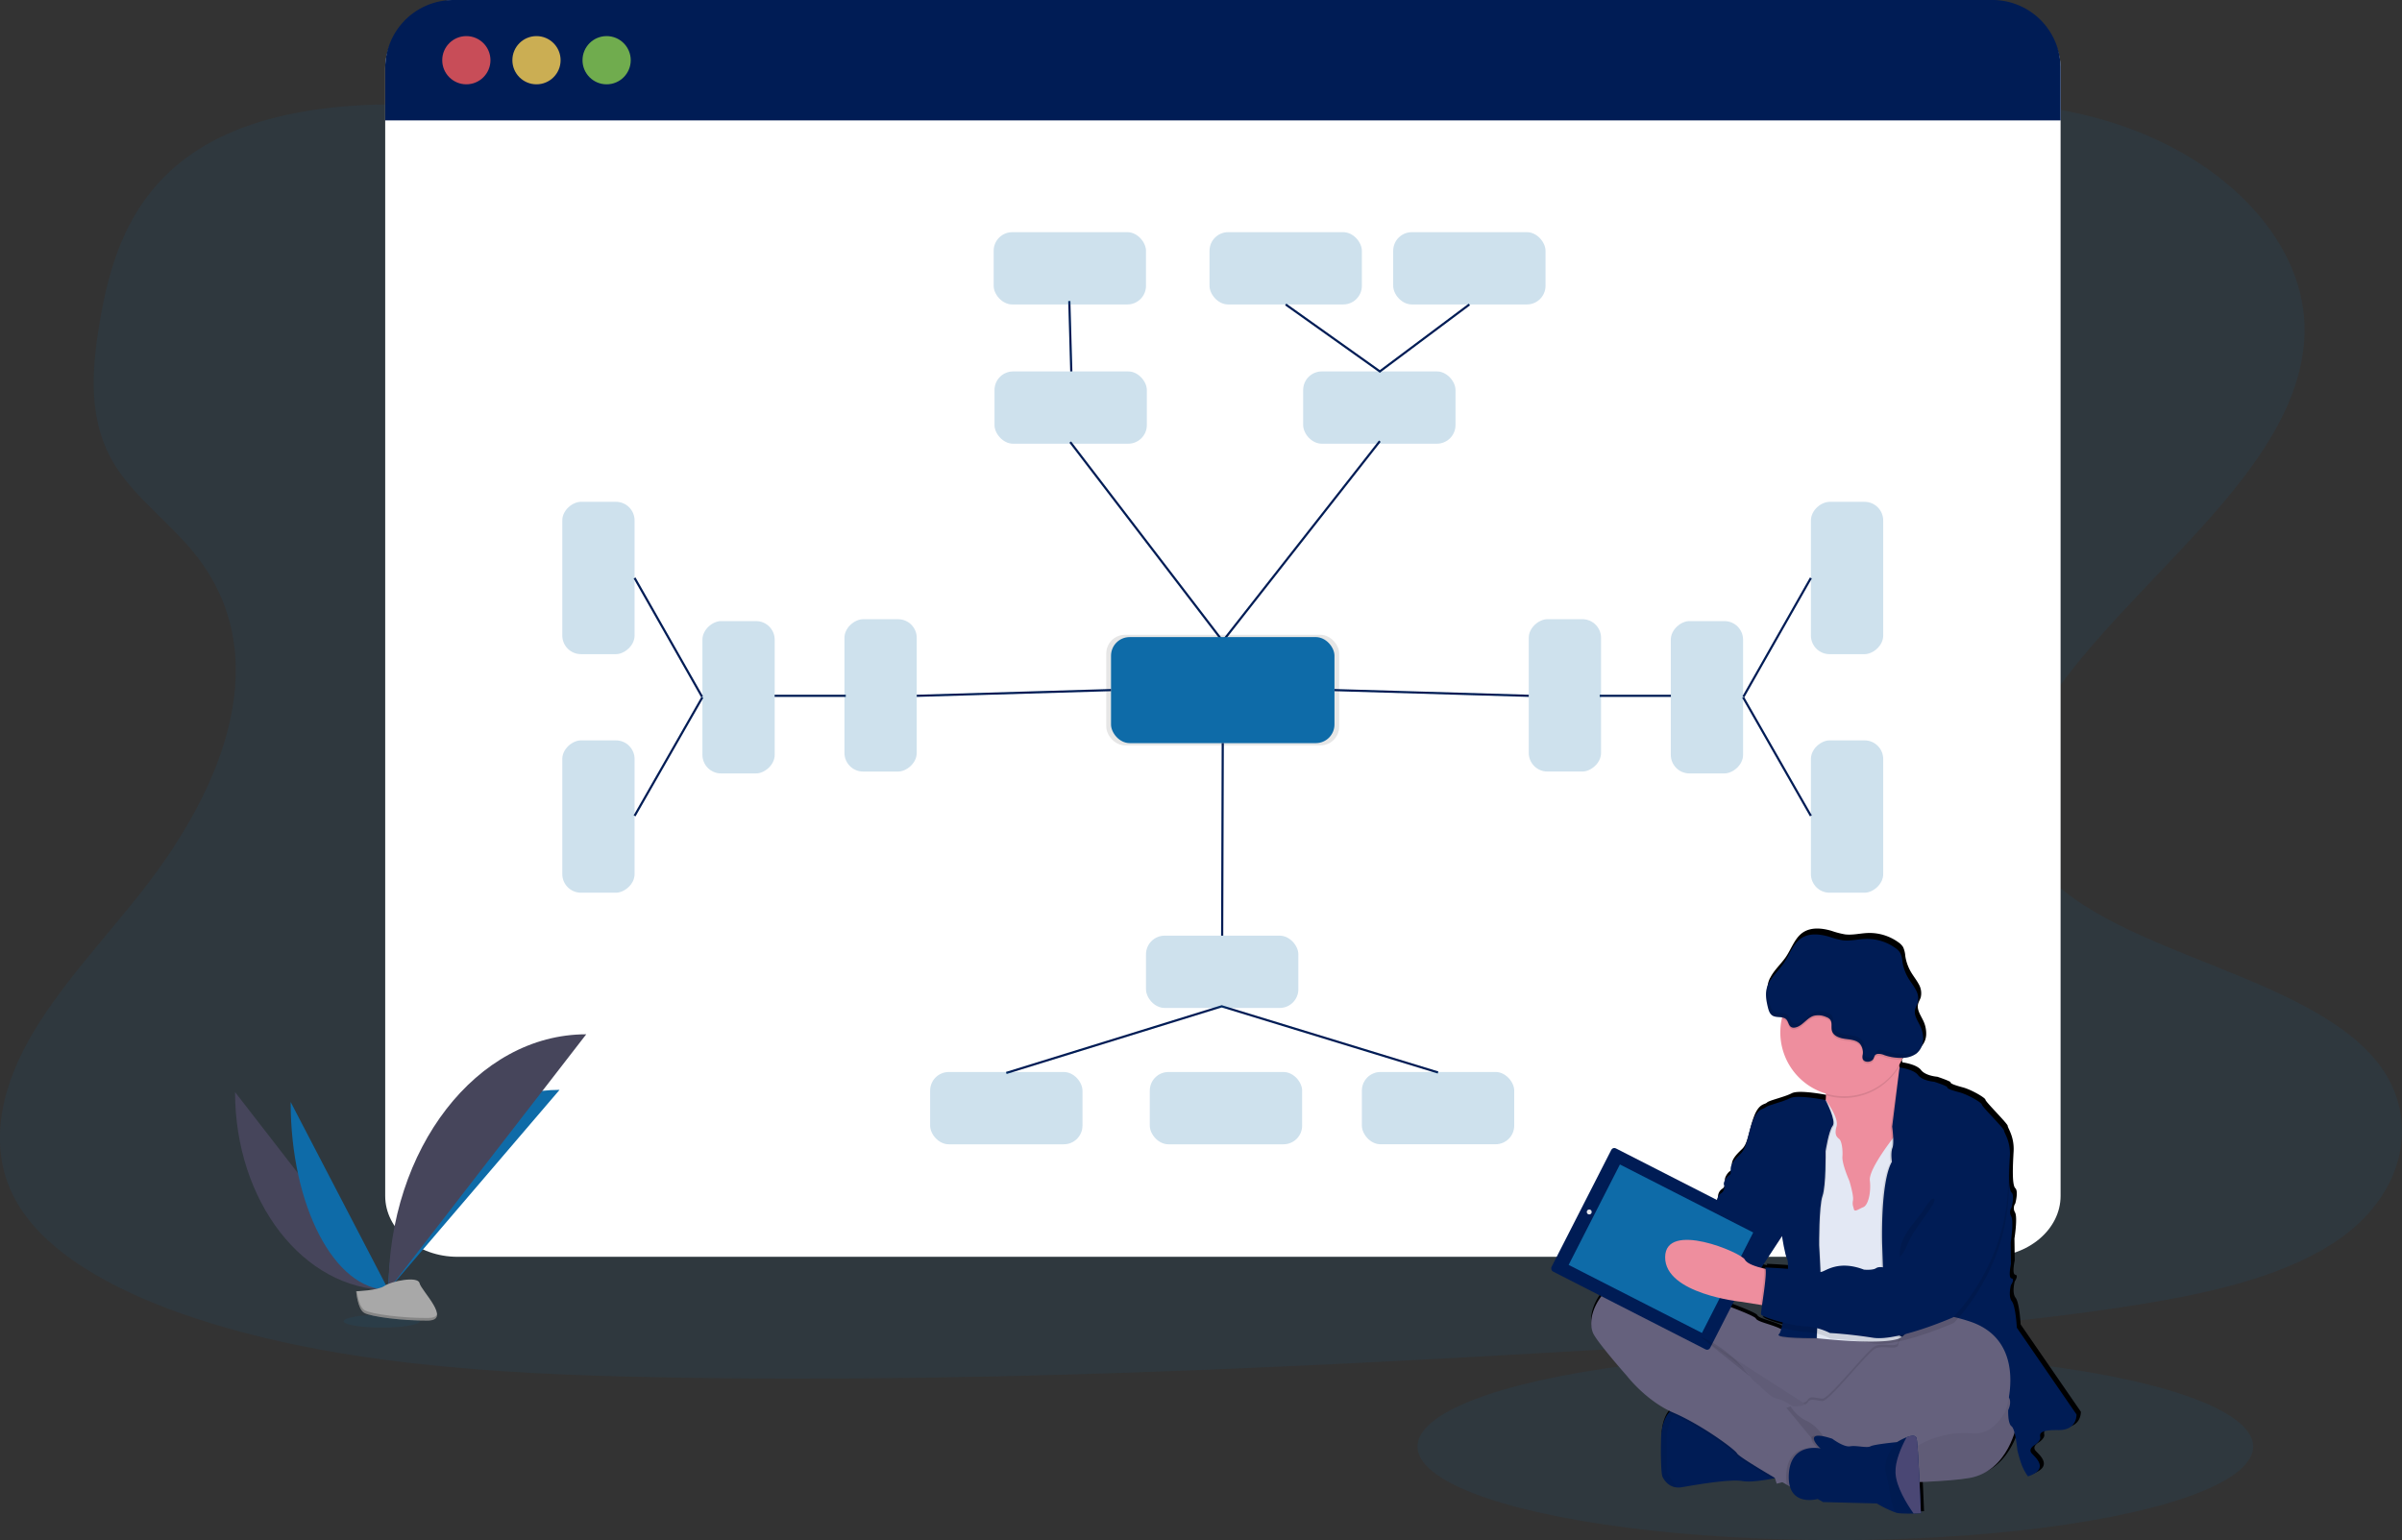 <svg
  id="a6dc9487-50e2-4fb9-af91-bf1b7118d463"
  data-name="Layer 1"
  xmlns="http://www.w3.org/2000/svg"
  xmlns:xlink="http://www.w3.org/1999/xlink"
  width="100%"
  height="100%"
  viewBox="0 0 1103.79 707.8"
>
  <rect x="0" y="0" width="1103.79" height="707.8" fill="#333333" stroke="none"/>
  <defs>
    <linearGradient
      id="bd43dd7f-2dfd-4389-bf1e-697a1c0f972b"
      x1="891.82"
      y1="790.72"
      x2="891.82"
      y2="522.9"
      gradientUnits="userSpaceOnUse"
    >
      <stop offset="0" stopColor="gray" stopOpacity="0.25" />
      <stop offset="0.54" stopColor="gray" stopOpacity="0.12" />
      <stop offset="1" stopColor="gray" stopOpacity="0.1" />
    </linearGradient>
  </defs>
  <title>mind map</title>
  <ellipse
    cx="843.39"
    cy="664.8"
    rx="192"
    ry="43"
    fill="#0E6BA8"
    opacity="0.1"
  />
  <g opacity="0.1">
    <path
      d="M673.12,122.89c0,156.1,97.93,282.41,219,282.41"
      transform="translate(-48.1 -96.1)"
      fill="#0E6BA8"
    />
  </g>
  <path
    d="M675.52,226.13c-70.75.54-138.73-15.45-203.73-33.27S342.32,155,273,146.82c-44.62-5.27-95.4-4.44-130.47,16-33.75,19.66-43.74,51.89-48.67,81.63-3.71,22.38-5.52,45.86,7.54,66.22C110.42,324.8,126,336.4,137,349.86c38.26,46.83,14.53,107.1-23.41,155.51-17.79,22.71-38.6,44.5-52.1,68.48s-19.18,51.1-5.79,74.6c13.28,23.28,43.54,40,76.09,51.45C197.92,723,275,727.6,350.05,729.06c166.14,3.25,332.71-6.63,498.83-16.5,61.47-3.66,123.22-7.34,183.48-17.15,33.46-5.45,67.92-13.44,91.74-30.61,30.25-21.8,36.68-57.11,15-82.33-36.37-42.29-133-49.68-159-95.53-14.31-25.24-1.57-54.37,17-78.92,39.94-52.64,108.35-100,110-158.62,1.1-40.25-34-79.28-86.68-96.43-55.25-18-130.79-12.79-169.85,21.61C810.34,210,738,225.66,675.52,226.13Z"
    transform="translate(-48.1 -96.1)"
    fill="#0E6BA8"
    opacity="0.1"
  />
  <path
    d="M995,127.29V645.7c0,15.42-14.88,28-33.24,28H258.34c-18.36,0-33.23-12.54-33.23-28V127.29c0-15.45,14.87-31.19,33.23-31.19l703.33,1.71C980,97.81,995,111.84,995,127.29Z"
    transform="translate(-48.1 -96.1)"
    fill="#fff"
  />
  <path
    d="M995,127.45v24H225.11v-24A31.35,31.35,0,0,1,256.45,96.1H963.6A31.36,31.36,0,0,1,995,127.45Z"
    transform="translate(-48.1 -96.1)"
    fill="#001C55"
  />
  <circle cx="214.3" cy="27.67" r="11.08" fill="#fa5959" opacity="0.8" />
  <circle cx="246.53" cy="27.67" r="11.08" fill="#fed253" opacity="0.8" />
  <circle cx="278.76" cy="27.67" r="11.08" fill="#8ccf4d" opacity="0.8" />
  <rect
    x="457"
    y="170.7"
    width="70.01"
    height="33.22"
    rx="8.57"
    fill="#0E6BA8"
    opacity="0.2"
  />
  <rect
    x="598.84"
    y="170.7"
    width="70.01"
    height="33.22"
    rx="8.57"
    fill="#0E6BA8"
    opacity="0.2"
  />
  <polyline
    points="491.81 203.17 561.89 294.68 634.08 202.74"
    fill="none"
    stroke="#001C55"
    stroke-miterlimit="10"
  />
  <rect
    x="508.37"
    y="291.75"
    width="107.03"
    height="50.79"
    rx="8.57"
    opacity="0.1"
  />
  <rect
    x="510.55"
    y="292.79"
    width="102.68"
    height="48.73"
    rx="8.57"
    fill="#0E6BA8"
  />
  <line
    x1="492.29"
    y1="170.7"
    x2="491.38"
    y2="138.35"
    fill="none"
    stroke="#001C55"
    stroke-miterlimit="10"
  />
  <polyline
    points="675.22 139.93 634.08 170.7 590.81 139.93"
    fill="none"
    stroke="#001C55"
    stroke-miterlimit="10"
  />
  <rect
    x="456.61"
    y="106.7"
    width="70.01"
    height="33.22"
    rx="8.57"
    fill="#0E6BA8"
    opacity="0.2"
  />
  <rect
    x="640.21"
    y="106.7"
    width="70.01"
    height="33.22"
    rx="8.57"
    fill="#0E6BA8"
    opacity="0.2"
  />
  <rect
    x="555.81"
    y="106.7"
    width="70.01"
    height="33.22"
    rx="8.57"
    fill="#0E6BA8"
    opacity="0.2"
  />
  <line
    x1="561.89"
    y1="341.51"
    x2="561.62"
    y2="430.01"
    fill="none"
    stroke="#001C55"
    stroke-miterlimit="10"
  />
  <path
    d="M609.53,558.59v0Z"
    transform="translate(-48.1 -96.1)"
    fill="none"
    stroke="#001C55"
    stroke-miterlimit="10"
  />
  <polyline
    points="462.42 493.11 561.42 462.48 660.82 492.89"
    fill="none"
    stroke="#001C55"
    stroke-miterlimit="10"
  />
  <rect
    x="526.62"
    y="430.01"
    width="70.01"
    height="33.22"
    rx="8.57"
    fill="#0E6BA8"
    opacity="0.2"
  />
  <rect
    x="861.88"
    y="345.12"
    width="70.01"
    height="33.22"
    rx="8.57"
    transform="translate(1210.51 -631.25) rotate(90)"
    fill="#0E6BA8"
    opacity="0.2"
  />
  <rect
    x="861.88"
    y="454.76"
    width="70.01"
    height="33.22"
    rx="8.57"
    transform="translate(377.41 1272.15) rotate(-90)"
    fill="#0E6BA8"
    opacity="0.2"
  />
  <rect
    x="625.82"
    y="492.66"
    width="70.01"
    height="33.22"
    rx="8.57"
    fill="#0E6BA8"
    opacity="0.2"
  />
  <rect
    x="475.52"
    y="588.76"
    width="70.01"
    height="33.22"
    rx="8.57"
    transform="translate(972.95 1114.65) rotate(-180)"
    fill="#0E6BA8"
    opacity="0.2"
  />
  <rect
    x="576.46"
    y="588.76"
    width="70.01"
    height="33.22"
    rx="8.57"
    transform="translate(1174.83 1114.65) rotate(-180)"
    fill="#0E6BA8"
    opacity="0.2"
  />
  <line
    x1="801"
    y1="320.45"
    x2="832.16"
    y2="374.94"
    fill="none"
    stroke="#001C55"
    stroke-miterlimit="10"
  />
  <line
    x1="735.11"
    y1="319.78"
    x2="767.82"
    y2="319.78"
    fill="none"
    stroke="#001C55"
    stroke-miterlimit="10"
  />
  <line
    x1="613.23"
    y1="317.15"
    x2="702.51"
    y2="319.78"
    fill="none"
    stroke="#001C55"
    stroke-miterlimit="10"
  />
  <line
    x1="832.16"
    y1="265.63"
    x2="801.15"
    y2="320.21"
    fill="none"
    stroke="#001C55"
    stroke-miterlimit="10"
  />
  <rect
    x="732.22"
    y="399.07"
    width="70.01"
    height="33.22"
    rx="8.57"
    transform="translate(1134.8 -447.65) rotate(90)"
    fill="#0E6BA8"
    opacity="0.2"
  />
  <rect
    x="797.48"
    y="399.94"
    width="70.01"
    height="33.22"
    rx="8.57"
    transform="translate(1200.94 -512.04) rotate(90)"
    fill="#0E6BA8"
    opacity="0.2"
  />
  <rect
    x="288.1"
    y="345.12"
    width="70.01"
    height="33.22"
    rx="8.57"
    transform="translate(636.73 -57.48) rotate(90)"
    fill="#0E6BA8"
    opacity="0.2"
  />
  <rect
    x="288.1"
    y="454.76"
    width="70.01"
    height="33.22"
    rx="8.57"
    transform="translate(-196.37 698.37) rotate(-90)"
    fill="#0E6BA8"
    opacity="0.2"
  />
  <line
    x1="322.78"
    y1="320.45"
    x2="291.61"
    y2="374.94"
    fill="none"
    stroke="#001C55"
    stroke-miterlimit="10"
  />
  <line
    x1="388.66"
    y1="319.78"
    x2="355.96"
    y2="319.78"
    fill="none"
    stroke="#001C55"
    stroke-miterlimit="10"
  />
  <line
    x1="510.55"
    y1="317.15"
    x2="421.27"
    y2="319.78"
    fill="none"
    stroke="#001C55"
    stroke-miterlimit="10"
  />
  <line
    x1="291.61"
    y1="265.63"
    x2="322.62"
    y2="320.21"
    fill="none"
    stroke="#001C55"
    stroke-miterlimit="10"
  />
  <rect
    x="417.76"
    y="399.07"
    width="70.01"
    height="33.22"
    rx="8.57"
    transform="translate(820.34 -133.18) rotate(90)"
    fill="#0E6BA8"
    opacity="0.2"
  />
  <rect
    x="352.49"
    y="399.94"
    width="70.01"
    height="33.22"
    rx="8.57"
    transform="translate(755.94 -67.05) rotate(90)"
    fill="#0E6BA8"
    opacity="0.2"
  />
  <path
    d="M156.12,598c0,50.24,31.52,90.9,70.47,90.9"
    transform="translate(-48.1 -96.1)"
    fill="#46455b"
  />
  <path
    d="M226.59,688.89c0-50.81,35.18-91.92,78.65-91.92"
    transform="translate(-48.1 -96.1)"
    fill="#0E6BA8"
  />
  <path
    d="M181.66,602.55c0,47.72,20.1,86.34,44.93,86.34"
    transform="translate(-48.1 -96.1)"
    fill="#0E6BA8"
  />
  <path
    d="M226.59,688.89c0-64.92,40.66-117.45,90.9-117.45"
    transform="translate(-48.1 -96.1)"
    fill="#46455b"
  />
  <ellipse
    cx="175.43"
    cy="607.19"
    rx="17.52"
    ry="2.96"
    fill="#0E6BA8"
    opacity="0.1"
  />
  <path
    d="M211.77,689.53s10-.31,13-2.45,15.37-4.71,16.12-1.27,15,17.11,3.73,17.2-26.22-1.76-29.22-3.59S211.77,689.53,211.77,689.53Z"
    transform="translate(-48.1 -96.1)"
    fill="#a8a8a8"
  />
  <path
    d="M244.83,701.81c-11.28.09-26.21-1.75-29.22-3.59-2.29-1.39-3.2-6.39-3.51-8.7h-.33s.63,8.06,3.64,9.89,17.94,3.68,29.22,3.59c3.26,0,4.38-1.19,4.32-2.9C248.5,701.15,247.26,701.79,244.83,701.81Z"
    transform="translate(-48.1 -96.1)"
    opacity="0.2"
  />
  <path
    d="M1004.32,744.89l-27.67-40.12s-.52-9.93-2.33-12.26-.39-7.48-.39-7.48,1.94-2.84.26-3.09-.26-6.58-.26-6.58l-.13-10.07s1.55-9.67.26-12a3.82,3.82,0,0,1,.13-4.13s1.55-5.55,0-7-1.17-10.06-.78-16.89-2.71-10.71-2.71-11.74-10.22-11.1-10.22-12-6.46-4.64-10.34-5.68-5.82-1.8-5.69-2.32-6.08-2.58-6.08-2.58-5.43-.38-7.5-3.09-8.4-3.5-8.57-3.52c0-.18-.09-.36-.12-.54l-.12-.58c.49-.82.94-1.66,1.35-2.53l.36-.79a11,11,0,0,0,6.36-2,8.7,8.7,0,0,0,3.1-6.19,13.6,13.6,0,0,0-1.51-6.87c-1.14-2.33-2.8-4.73-2.23-7.25.25-1.09.9-2,1.24-3.11a8.19,8.19,0,0,0-.93-6.11c-1-1.87-2.34-3.52-3.43-5.34a20.73,20.73,0,0,1-2.73-7.54,11.88,11.88,0,0,0-1-4.11,7.62,7.62,0,0,0-2.27-2.29,22.65,22.65,0,0,0-13.9-4.21c-3.52.12-7,1.07-10.52.64a38.93,38.93,0,0,1-6.15-1.61c-4.33-1.28-9.34-1.81-13.11.67s-5.28,7.36-7.84,11.18c-2.27,3.38-5.58,6.21-7.3,9.79,0-.07,0-.14.05-.21a12.35,12.35,0,0,0-1,2.61c-.66,2.81-.11,5.75.57,8.55.36,1.45.84,3,2.09,3.82s3,.63,4.52.89c-.06.25-.12.49-.17.74a29.5,29.5,0,0,0,20.5,34.45c0,.26,0,.53,0,.78,0,.77-.06,1.51-.14,2.22h0s-13-2.67-16.49-.87-10.35,3.23-11.38,4.26-3.62.26-5.95,6.32-2.58,12.26-5.56,15.09-4.52,4.78-4.65,6.84.38,2.58-.78,3.23-2.84,3.35-2.33,4.38c0,0,.65,2.58-1.42,3.87a4.31,4.31,0,0,0-1.81,3.87s-.78,2.84-2.59,3.48-3,4.91-3,4.91l-5.86,6.74-11.63-12.86a4.9,4.9,0,0,0-6.91-.35L802,653.51a11.24,11.24,0,0,0-5.71,3.4,15,15,0,0,0-3,4.4l-3.12,2.82a4.8,4.8,0,0,0-1.61,3.44,4.85,4.85,0,0,0,.81,5.32l7.44,8.24,0,.07a13,13,0,0,0-7.2,2.93c-11.12,9.8-11.25,18.83-9.57,23s15.77,20,15.77,20,8.19,10.65,20,16.31h0l-.08.09c-.24.25-.47.52-.7.81l-.19.25-.18.25-.21.31-.16.25-.23.37a2,2,0,0,1-.14.25c-.09.16-.18.33-.26.5l-.09.17c-.11.22-.21.46-.32.7s-.07.18-.1.26-.14.34-.2.52l-.12.33c-.06.16-.11.33-.17.5s-.07.24-.11.37l-.15.56-.09.35c-.08.3-.14.61-.21.93l-.06.37c0,.21-.08.43-.11.66s-.05.31-.07.47,0,.42-.08.64,0,.33-.05.49,0,.49,0,.74,0,.29,0,.45c0,.4,0,.82-.05,1.25-.26,15.09.62,17.28.62,17.28s1.83,4.81,6.87,5.15a8.93,8.93,0,0,0,2.21-.12c6.72-1.16,22.5-3.87,28.06-2.83,3.34.62,9.53-.3,13.93-1.13l1.17-.23.8,2.57,2.56-.7,2.17,1.25,1.37.79c2.55,8.65,12.91,5.7,12.91,5.7l2.46,1.42,25,.64a50.53,50.53,0,0,0,8.84,4.25,8.88,8.88,0,0,0,1.25.27,57.46,57.46,0,0,0,6.95.13c1.92,0,3.4-.13,3.4-.13s-.26-6.77-.62-14.36c9.53-.4,18-1,23.11-1.89C968,772,973.55,759.84,975.6,753.36a60.65,60.65,0,0,1,1.3,8,58.61,58.61,0,0,0,2.07,7,23.67,23.67,0,0,0,2.85,5.16c9.83-3.35,3.88-8.38,1.81-10.57s1.42-4,1.42-4,2.72-1.81,2.46-3.49-.39-3.48,8.4-3.35S1004.32,744.89,1004.32,744.89ZM867.78,662.52c.11.74,1.34,8.68,2.45,10.77a14.37,14.37,0,0,1,.29,4.25c-5.21-.41-10.64-.64-10.64-.64a1.24,1.24,0,0,1,.28.67l-.82-.19c-.38-.09-.78-.18-1.19-.29l9.6-14.59Zm-19,30.25,9,1.43.76.12a30.29,30.29,0,0,0-.47,4.26c0,.13.2.29.49.48a11.67,11.67,0,0,0-.17,2.13c.14.72,4.36,2.26,9.2,3.54-.07.26-.14.5-.2.74h0c-4.27-2.25-11-3.3-11.78-5S832,690.84,832,690.84s-.84-.45-2.28-1.14l6,1.14,1.66-.17A89.92,89.92,0,0,0,848.76,692.77Z"
    transform="translate(-48.1 -96.1)"
    fill="url(#bd43dd7f-2dfd-4389-bf1e-697a1c0f972b)"
  />
  <path
    d="M974.89,750.5s-3.59,21.65-21.79,24.86-78.94,2.56-78.94,2.56-34.73-5-47.29-34.34-20.63-41-9.87-41.53,68.82,19.61,72.15,19.87S978.09,677.32,974.89,750.5Z"
    transform="translate(-48.1 -96.1)"
    fill="#65617d"
  />
  <path
    d="M974.89,750.5s-3.59,21.65-21.79,24.86-78.94,2.56-78.94,2.56-34.73-5-47.29-34.34-20.63-41-9.87-41.53,68.82,19.61,72.15,19.87S978.09,677.32,974.89,750.5Z"
    transform="translate(-48.1 -96.1)"
    opacity="0.05"
  />
  <path
    d="M812,774.59s1.81,4.77,6.8,5.12a8.77,8.77,0,0,0,2.19-.12c6.67-1.16,22.3-3.85,27.81-2.82,3.32.61,9.45-.3,13.82-1.12,2.9-.55,5-1.06,5-1.06s-5.12-17-5.77-17.56-23.06-14-23.06-14L821,741.79H821a9.39,9.39,0,0,0-6,3.54c-1.87,2.27-3.48,6-3.59,12.1C811.1,772.41,812,774.59,812,774.59Z"
    transform="translate(-48.1 -96.1)"
    fill="#001C55"
  />
  <path
    d="M812,774.59s1.81,4.77,6.8,5.12a73.93,73.93,0,0,1-4.82-7l.09-12.43a21.89,21.89,0,0,1,7-18.45H821s-9.35.64-9.61,15.64S812,774.59,812,774.59Z"
    transform="translate(-48.1 -96.1)"
    opacity="0.05"
  />
  <path
    d="M889,747.42l16.53-12.94,26-25.63s-2.81-.14-7.05-.32c-1,.67-4,2.78-4.12,5.35-.12,3.14-7,.22-10.62,2S888.64,740.16,885.56,740s-5.51-1.56-6.79.62l-.09.14Z"
    transform="translate(-48.1 -96.1)"
    opacity="0.1"
  />
  <path
    d="M815,745.32c.59.28,1.19.56,1.79.82,12.56,5.38,28.07,16.66,29.22,18.71.71,1.25,9.7,6.71,16.64,10.8,2.9-.55,5-1.06,5-1.06s-5.12-17-5.77-17.56-23.06-14-23.06-14L821,741.79H821A9.39,9.39,0,0,0,815,745.32Z"
    transform="translate(-48.1 -96.1)"
    opacity="0.1"
  />
  <path
    d="M780.09,708.59c1.67,4.1,15.64,19.86,15.64,19.86s8.84,11.54,21.4,16.92,28.06,16.66,29.22,18.71c.74,1.32,10.75,7.35,17.8,11.49l1.58.92,3.5,2,1.85,1.07s4.29-3.45,8.57-6.92,8.41-6.86,8.48-7c.12-.38,1.79-4.74,1.4-5-.2-.13-1.08-1.91-2.69-4a18.25,18.25,0,0,0-6.53-5.4c-5.9-2.69-8.46-8.82-8.46-8.82s-.56-.4-1.41-.94a17.09,17.09,0,0,0-5.77-2.57c-2.82-.35-8.07-6.12-8.07-6.12s-3.59-2.31-5-5.25-21.22-16.46-23.06-17.73l48.18,30.95,11.53,7.41,16.54-12.94,26-25.63s-3.5-.17-8.58-.39c-12.65-.55-35.1-1.41-37.94-.77a21.45,21.45,0,0,1-7,.46s-6.4.29-10.63-1.94-10.9-3.28-11.67-4.93-23.45-9.61-23.45-9.61-30.88-16.4-41.91-6.66S778.43,704.49,780.09,708.59Z"
    transform="translate(-48.1 -96.1)"
    fill="#65617d"
  />
  <path
    d="M879.67,614.53l4,13.19,5.13,29.74,18.83,1.28,5.46-9,5.44-9s3.39-12,5.83-23.64c2.15-10.28,3.56-20.26,1.22-21.34-2.08-1-3.45-4.43-4.34-8.15-.11-.46-.22-.93-.31-1.39a73.86,73.86,0,0,1-1.25-9.56s-39.47-2.05-34,14.23a25.82,25.82,0,0,1,1.49,8.65,21.8,21.8,0,0,1-.14,2.2A18.45,18.45,0,0,1,879.67,614.53Z"
    transform="translate(-48.1 -96.1)"
    fill="#ee8e9e"
  />
  <path
    d="M871.46,612.35l1.42,22.42,3.2,19.1,3.59,8.84,3.2,48.38s30.9,3.57,38.42-.06a3.33,3.33,0,0,0,1.36-1.07c9.07-13.7,6.1-53.4,6.1-53.4l3.46-25.63-2.31-13.3-5.57-.6-4.29-.45s-1,1.19-2.37,3c-3.8,5-10.79,14.88-10.32,19,.64,5.64-.77,11.4-3,12.3s-4,2.44-4.35.9-.77-1.92-.39-4.1-1.67-8.85-1.67-8.85-3.46-7.81-3.2-11.15-.38-7.17-1.41-8.07-2.43-1.79-1.28-5.89S887,601.67,887,601.67Z"
    transform="translate(-48.1 -96.1)"
    fill="#e3e8f4"
  />
  <path
    d="M912.28,668.36l1.29,38.32,7.4,4.1a3.4,3.4,0,0,0,1.36-1.06c9.07-13.71,6.1-53.41,6.1-53.41l3.46-25.63-2.31-13.3-5.57-.6c2.15-10.28,3.56-20.26,1.22-21.34-2.08-1-3.45-4.43-4.34-8.15h0l-4,27.11s.33,2.45.45,5a14.26,14.26,0,0,1-.32,4.77c-.9,2.31-.26,6.41-.26,6.41-2.31,4.07-3.47,11.61-4,18.89C912,659.13,912.28,668.36,912.28,668.36Z"
    transform="translate(-48.1 -96.1)"
    opacity="0.1"
  />
  <path
    d="M921,586.68s6.46.8,8.51,3.5,7.43,3.07,7.43,3.07,6.15,2,6,2.56,1.79,1.29,5.63,2.31,10.26,4.74,10.26,5.64S969,614.65,969,615.68s3.08,4.87,2.69,11.66-.77,15.38.77,16.79,0,6.92,0,6.92a3.78,3.78,0,0,0-.13,4.1c1.28,2.31-.25,11.92-.25,11.92l.12,10s-1.41,6.28.26,6.54-.26,3.08-.26,3.08-1.41,5.12.39,7.43,2.31,12.17,2.31,12.17l27.42,39.86s.39,7.3-8.33,7.18-8.59,1.66-8.33,3.33-2.43,3.46-2.43,3.46-3.46,1.79-1.41,4,7.94,7.18-1.8,10.51a23.76,23.76,0,0,1-2.82-5.13,58,58,0,0,1-2.05-6.92s-.9-9.74-2.69-11-1.54-7.43-1.54-7.43,2.57-5-1-7.05-55.62-30.89-55.62-30.89L913,667.84s-.9-28.32,4.48-37.81c0,0-.64-4.1.26-6.41s-.13-9.74-.13-9.74Z"
    transform="translate(-48.1 -96.1)"
    fill="#001C55"
  />
  <path
    d="M887.43,602.06s-12.89-2.66-16.35-.86-10.25,3.2-11.28,4.23-3.58.25-5.89,6.28-2.56,12.17-5.51,15-4.49,4.74-4.62,6.79.39,2.56-.76,3.21-2.82,3.33-2.31,4.35,26.65,23.58,26.65,23.58,1.29,8.59,2.44,10.77-1.28,32.16-3.84,34.22,17.3,1.86,17.3,1.86.89-19.68,1.66-20.7-.51-22-.51-22-.13-17.94,1.54-22.68,1.48-20.5,1.48-20.5,1.47-9.46,3.26-11.67S887.43,602.06,887.43,602.06Z"
    transform="translate(-48.1 -96.1)"
    opacity="0.1"
  />
  <path
    d="M887,601.67s-12.88-2.65-16.34-.86S860.44,604,859.42,605s-3.59.26-5.9,6.28-2.56,12.18-5.51,15-4.48,4.74-4.61,6.79.38,2.56-.77,3.2-2.82,3.33-2.31,4.36S867,664.25,867,664.25s1.28,8.58,2.44,10.76-1.29,32.17-3.85,34.22,17.3,1.86,17.3,1.86.9-19.67,1.67-20.7-.52-22-.52-22-.12-17.94,1.54-22.68S887,625.16,887,625.16s1.47-9.46,3.26-11.66S887,601.67,887,601.67Z"
    transform="translate(-48.1 -96.1)"
    fill="#001C55"
  />
  <path
    d="M885.69,590.82a25.82,25.82,0,0,1,1.49,8.65,29.36,29.36,0,0,0,33.72-13.32,73.86,73.86,0,0,1-1.25-9.56S880.18,574.54,885.69,590.82Z"
    transform="translate(-48.1 -96.1)"
    opacity="0.1"
  />
  <path
    d="M866.21,570.57a29.35,29.35,0,1,0,.64-6.1A29.35,29.35,0,0,0,866.21,570.57Z"
    transform="translate(-48.1 -96.1)"
    fill="#ee8e9e"
  />
  <path
    d="M847.37,638.49l-7,2.18s.65,2.56-1.41,3.84a4.29,4.29,0,0,0-1.79,3.85s-.77,2.82-2.56,3.46-2.95,4.87-2.95,4.87l-5.9,6.79s-2.17,1.79-1.79,2.69-2.31,1.15-2.31,1.15L823,690.14l12.18,2.3,7.56-.77,6.15-2.3,5.38-3.21,2.44-6.28,10.76-16.4Z"
    transform="translate(-48.1 -96.1)"
    fill="#001C55"
  />
  <path
    d="M823.41,669.12s-15.64-22.56-27.3-10.38,4.74,31.91,8.59,31.27,22.17-1.67,22.17-1.67Z"
    transform="translate(-48.1 -96.1)"
    fill="#ee8e9e"
  />
  <rect
    x="770.4"
    y="638.26"
    width="81.83"
    height="63.54"
    rx="1.54"
    transform="translate(345.12 -391.66) rotate(27.04)"
    fill="#001C55"
  />
  <rect
    x="777.03"
    y="644.03"
    width="68.78"
    height="51.83"
    transform="translate(345.09 -391.72) rotate(27.04)"
    fill="#0E6BA8"
  />
  <circle cx="730.3" cy="557" r="1.13" fill="#e6e8ec" />
  <circle cx="796.61" cy="590.97" r="1.86" fill="#e6e8ec" />
  <path
    d="M813.28,673.86c-.12,16.92,34.86,20.5,34.86,20.5l8.94,1.42,4,.64,1.67-16.54s-1.83-.27-4.12-.8c-3.39-.79-7.78-2.16-8.7-4.07C848.4,671.81,813.41,656.94,813.28,673.86Z"
    transform="translate(-48.1 -96.1)"
    fill="#ee8e9e"
  />
  <path
    d="M866.85,564.47a3.41,3.41,0,0,1,2.15,1c1,1.05,1,2.91,2.33,3.55a2.58,2.58,0,0,0,1.53.18c3.41-.48,5.38-4.33,8.65-5.39a8.67,8.67,0,0,1,5.73.5,4.18,4.18,0,0,1,1.9,1.21c1.1,1.42.33,3.51.84,5.22.7,2.38,3.54,3.33,6,3.64s5.23.48,6.88,2.34a6.27,6.27,0,0,1,1.22,5,3.91,3.91,0,0,0,0,1.83c.68,1.93,4,1.64,4.87.12.64-1.1.45-2,1.94-2.32a6.32,6.32,0,0,1,3.14.54,23.08,23.08,0,0,0,8.11,1.24,29.35,29.35,0,1,0-55.27-18.58Z"
    transform="translate(-48.1 -96.1)"
    opacity="0.1"
  />
  <path
    d="M904.06,582.71a4,4,0,0,1,0-1.84,6.27,6.27,0,0,0-1.22-5c-1.65-1.86-4.42-2-6.88-2.34s-5.3-1.26-6-3.64c-.51-1.71.26-3.8-.84-5.21a4.14,4.14,0,0,0-1.9-1.22,8.67,8.67,0,0,0-5.73-.5c-3.27,1.06-5.24,4.91-8.65,5.39a2.58,2.58,0,0,1-1.53-.18c-1.29-.64-1.34-2.5-2.33-3.55-1.56-1.65-4.51-.58-6.42-1.81-1.24-.8-1.72-2.36-2.07-3.79-.67-2.79-1.22-5.71-.56-8.5,1.11-4.77,5.37-8,8.09-12.11,2.54-3.79,4-8.59,7.77-11.11s8.7-1.94,13-.66a37.88,37.88,0,0,0,6.09,1.59c3.46.43,6.94-.51,10.43-.63a22.46,22.46,0,0,1,13.77,4.18,7.64,7.64,0,0,1,2.25,2.28,11.49,11.49,0,0,1,1,4.08,20.82,20.82,0,0,0,2.71,7.5c1.07,1.8,2.43,3.43,3.4,5.3a8.18,8.18,0,0,1,.92,6.07c-.33,1.05-1,2-1.23,3.09-.57,2.5,1.08,4.89,2.21,7.2a13.55,13.55,0,0,1,1.5,6.83,8.61,8.61,0,0,1-3.08,6.14,11,11,0,0,1-6.49,2A23,23,0,0,1,914,581a6.32,6.32,0,0,0-3.14-.54c-1.49.3-1.3,1.22-1.94,2.32C908.06,584.34,904.74,584.63,904.06,582.71Z"
    transform="translate(-48.1 -96.1)"
    fill="#001C55"
  />
  <path
    d="M888.25,748.19l16.54-12.94,26-25.63s-3.5-.17-8.58-.39a5.63,5.63,0,0,0-1.82,3.5c-.12,3.13-7,.22-10.62,2S888.64,739,885.56,738.86s-5.51-1.56-6.79.62l-.09.14a3.68,3.68,0,0,1-2,1.16Z"
    transform="translate(-48.1 -96.1)"
    opacity="0.1"
  />
  <path
    d="M854.93,747.29l8.31,26.52,1.3,4.16,4-1.08,8.72-2.4,38.84-10.67a33.62,33.62,0,0,0,14-3.73,42.44,42.44,0,0,1,24.14-5.26c5.13.48,10.84-1.73,15.58-10.49,0,0,10.76-31.78-16.41-40.88s-28.46,4.84-28.46,4.84l-.37.23c-1,.67-4,2.78-4.12,5.35-.12,3.14-7,.22-10.62,2S888.64,740.16,885.56,740s-5.51-1.56-6.79.62l-.09.14c-.95,1.31-3.81,1.61-5.69,1.67-1,0-1.78,0-1.78,0l-.24.07-2,.59Z"
    transform="translate(-48.1 -96.1)"
    fill="#65617d"
  />
  <path
    d="M857.08,695.78l4,.64,1.67-16.54s-1.83-.27-4.12-.8C859.23,681.38,857.86,690.3,857.08,695.78Z"
    transform="translate(-48.1 -96.1)"
    opacity="0.1"
  />
  <path
    d="M961.87,618.53s11.92-3.46,9,30.38-25,55.23-25,55.23-25.37,11.15-36.78,9.36a198.28,198.28,0,0,0-19.73-2.18,29,29,0,0,0-11.54-3.08c-6.4-.25-19.86-4.23-20.12-5.51s3.34-20.12,1.8-21.53c0,0,17.94.74,19.73,2s4.36.37,6.28,0,7.82-5.49,19.48-1c0,0,4,.38,5.51-.64s4-.26,4-.26a11.49,11.49,0,0,0,2.79-1.41c.38-.51,3.46,0,3.46,0a1.36,1.36,0,0,0,1.92-.9,8.34,8.34,0,0,1,1.79-2.82s3.46-19.48,10-26.78c0,0,1.92-1.67,1.41-3.72S946.49,614.43,961.87,618.53Z"
    transform="translate(-48.1 -96.1)"
    opacity="0.1"
  />
  <path
    d="M961.56,615.93s11.92-3.46,9,30.38-25,55.23-25,55.23-25.38,11.15-36.78,9.36S889,708.72,889,708.72a29,29,0,0,0-11.53-3.08c-6.41-.25-19.86-4.23-20.12-5.51s3.33-20.12,1.79-21.53c0,0,17.94.74,19.74,2s4.36.36,6.28,0,7.82-5.5,19.48-1c0,0,4,.38,5.51-.64s4-.26,4-.26a11.29,11.29,0,0,0,2.78-1.41c.38-.51,3.46,0,3.46,0a1.36,1.36,0,0,0,1.92-.9,8.59,8.59,0,0,1,1.8-2.82s3.46-19.48,10-26.78c0,0,1.93-1.67,1.41-3.72S946.18,611.83,961.56,615.93Z"
    transform="translate(-48.1 -96.1)"
    fill="#001C55"
  />
  <path
    d="M869,743.08l16.92,20.48c.07-.06.11-.1.11-.12.13-.38,1.79-4.74,1.41-5s-3.33-6.67-9.23-9.36a17.49,17.49,0,0,1-7.24-6.6Z"
    transform="translate(-48.1 -96.1)"
    opacity="0.1"
  />
  <path
    d="M869.23,778.52l1.85,1.07s4.29-3.45,8.57-6.92,8.41-6.86,8.48-7c.12-.38,1.79-4.74,1.4-5-.2-.13-1.08-1.91-2.69-4-11.48-3.22-4.17,4.75-3.2,5.11,0,0-14-3.2-14.74,12A18,18,0,0,0,869.23,778.52Z"
    transform="translate(-48.1 -96.1)"
    opacity="0.1"
  />
  <path
    d="M883.38,785l2.44,1.41,24.73.64a50,50,0,0,0,8.76,4.21,7.66,7.66,0,0,0,1.24.28,58.55,58.55,0,0,0,6.89.13c1.9,0,3.36-.13,3.36-.13s-1.17-31.2-2-34.48c-.42-1.57-2.5-1.22-4.54-.44a30,30,0,0,0-4.43,2.24s-10.51,1-12.18,1.93-6.4-.52-9.35,0-8.2-3.47-8.2-3.47c-14.36-4.74-6.28,4.1-5.26,4.48,0,0-14-3.2-14.73,12S883.38,785,883.38,785Z"
    transform="translate(-48.1 -96.1)"
    fill="#001C55"
  />
  <path
    d="M919.14,772.92c.27,6.46,5.3,14.48,8.3,18.72,1.9,0,3.36-.13,3.36-.13s-1.17-31.2-2-34.48c-.42-1.57-2.5-1.22-4.54-.44C921.73,761.24,918.92,767.72,919.14,772.92Z"
    transform="translate(-48.1 -96.1)"
    fill="#565387"
  />
  <path
    d="M919.14,772.92c.27,6.46,5.3,14.48,8.3,18.72,1.9,0,3.36-.13,3.36-.13s-1.17-31.2-2-34.48c-.42-1.57-2.5-1.22-4.54-.44C921.73,761.24,918.92,767.72,919.14,772.92Z"
    transform="translate(-48.1 -96.1)"
    opacity="0.1"
  />
  <path
    d="M914.91,773.78c1.7,6.23,1.68,13.22,4.4,17.45a7.66,7.66,0,0,0,1.24.28,58.55,58.55,0,0,0,6.89.13c1.9,0,3.36-.13,3.36-.13s-1.17-31.2-2-34.48c-.42-1.57-2.5-1.22-4.54-.44a30,30,0,0,0-4.43,2.24S912.73,765.8,914.91,773.78Z"
    transform="translate(-48.1 -96.1)"
    opacity="0.05"
  />
  <path
    d="M829.58,710.55s12.29,4,22.7,18.16Z"
    transform="translate(-48.1 -96.1)"
    opacity="0.1"
  />
  <g opacity="0.1">
    <path
      d="M929.41,556.77c0,.1,0,.19-.07.28a10.86,10.86,0,0,1-.43,1.07A8.1,8.1,0,0,1,929.41,556.77Z"
      transform="translate(-48.1 -96.1)"
    />
    <path
      d="M859.9,550.56a12,12,0,0,1,1-2.59c-.07.22-.13.44-.19.67-.65,2.79-.11,5.71.57,8.49.35,1.44.83,3,2.07,3.8,1.91,1.22,4.86.16,6.42,1.81,1,1,1,2.91,2.33,3.55a2.58,2.58,0,0,0,1.53.18c3.4-.48,5.38-4.33,8.65-5.39a8.67,8.67,0,0,1,5.73.5,4.17,4.17,0,0,1,1.9,1.22c1.09,1.41.33,3.5.83,5.21.71,2.38,3.55,3.32,6,3.64s5.23.48,6.88,2.34a6.27,6.27,0,0,1,1.22,5,3.78,3.78,0,0,0,0,1.83c.68,1.92,4,1.64,4.87.12.64-1.1.44-2,1.94-2.33a6.44,6.44,0,0,1,3.14.55,23.26,23.26,0,0,0,8.28,1.24,11,11,0,0,0,6.49-2,7.54,7.54,0,0,0,2-2.42,8.21,8.21,0,0,1-2.77,4.34,11,11,0,0,1-6.49,2A23,23,0,0,1,914,581a6.32,6.32,0,0,0-3.14-.54c-1.49.3-1.3,1.22-1.94,2.32-.87,1.52-4.19,1.81-4.87-.11a4,4,0,0,1,0-1.84,6.27,6.27,0,0,0-1.22-5c-1.65-1.86-4.42-2-6.88-2.34s-5.3-1.26-6-3.64c-.51-1.71.26-3.8-.84-5.21a4.19,4.19,0,0,0-1.9-1.22,8.67,8.67,0,0,0-5.73-.5c-3.27,1.06-5.25,4.91-8.65,5.39a2.58,2.58,0,0,1-1.53-.18c-1.29-.64-1.34-2.5-2.33-3.55-1.56-1.65-4.51-.58-6.42-1.81-1.24-.8-1.72-2.36-2.07-3.79C859.79,556.27,859.25,553.35,859.9,550.56Z"
      transform="translate(-48.1 -96.1)"
    />
  </g>
  <path
    d="M931.4,653.13c-2.35,3.17-5,6.1-7.11,9.45s-3.54,7.27-3.11,11.19c2.15-2.2,3.13-5.25,4.49-8,2.29-4.68,5.72-8.65,8.62-13,.55-.82,4.09-5.57,2.3-5.8C935.11,646.8,932.2,652.05,931.4,653.13Z"
    transform="translate(-48.1 -96.1)"
    opacity="0.1"
  />
</svg>